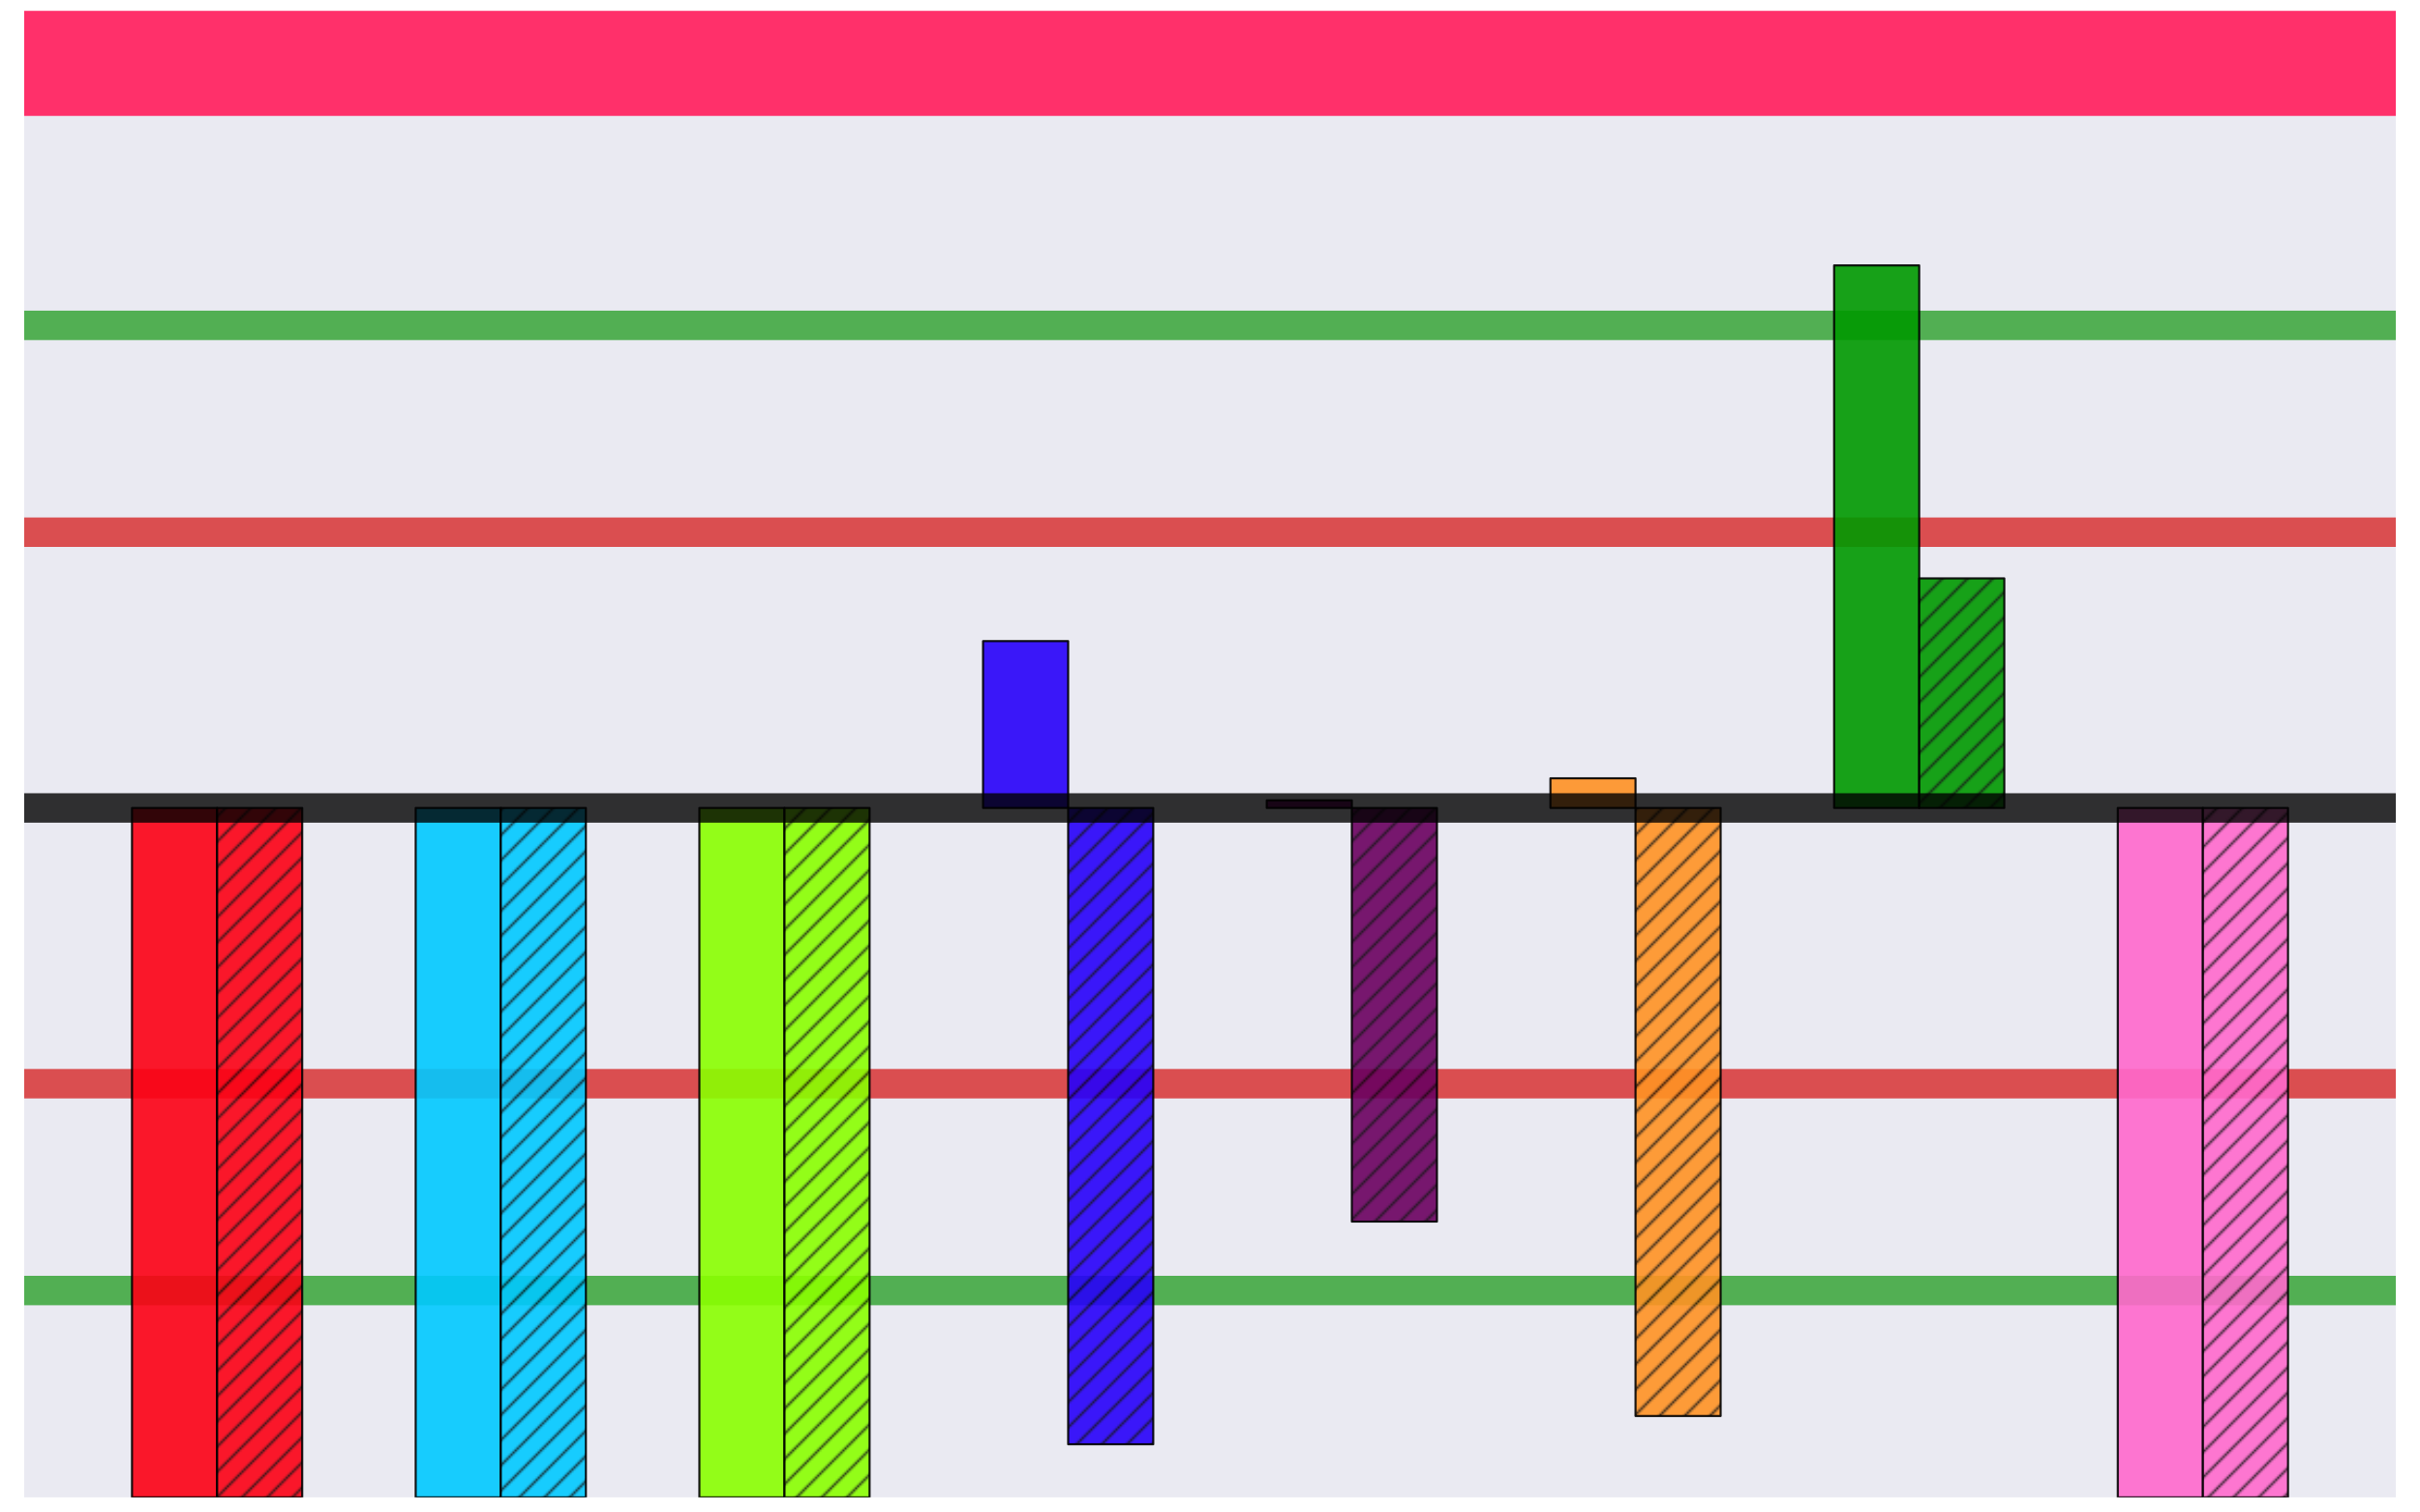 <?xml version="1.0" encoding="utf-8" standalone="no"?>
<!DOCTYPE svg PUBLIC "-//W3C//DTD SVG 1.1//EN"
  "http://www.w3.org/Graphics/SVG/1.1/DTD/svg11.dtd">
<svg xmlns:xlink="http://www.w3.org/1999/xlink" width="1152pt" height="720pt" viewBox="0 0 1152 720" xmlns="http://www.w3.org/2000/svg" version="1.1">
 <defs>
  <style type="text/css">*{stroke-linejoin: round; stroke-linecap: butt}</style>
 </defs>
 <g id="figure_1">
  <g id="patch_1">
   <path d="M 0 720 
L 1152 720 
L 1152 0 
L 0 0 
z
" style="fill: #ffffff"/>
  </g>
  <g id="axes_1">
   <g id="patch_2">
    <path d="M 11.52 712.8 
L 1140.48 712.8 
L 1140.48 7.2 
L 11.52 7.2 
z
" style="fill: #eaeaf2"/>
   </g>
   <g id="matplotlib.axis_1"/>
   <g id="matplotlib.axis_2"/>
   <g id="line2d_1">
    <path d="M 11.52 30.173 
L 1140.48 30.173 
" style="fill: none; stroke: #ff306a; stroke-width: 50"/>
   </g>
   <g id="line2d_2">
    <path d="M 11.52 154.884 
L 1140.48 154.884 
" clip-path="url(#p7624ec8aad)" style="fill: none; stroke: #2ca02c; stroke-opacity: 0.8; stroke-width: 14; stroke-linecap: round"/>
   </g>
   <g id="line2d_3">
    <path d="M 11.52 253.34 
L 1140.48 253.34 
" clip-path="url(#p7624ec8aad)" style="fill: none; stroke: #d62728; stroke-opacity: 0.8; stroke-width: 14; stroke-linecap: round"/>
   </g>
   <g id="line2d_4">
    <path d="M 11.52 614.344 
L 1140.48 614.344 
" clip-path="url(#p7624ec8aad)" style="fill: none; stroke: #2ca02c; stroke-opacity: 0.8; stroke-width: 14; stroke-linecap: round"/>
   </g>
   <g id="line2d_5">
    <path d="M 11.52 515.888 
L 1140.48 515.888 
" clip-path="url(#p7624ec8aad)" style="fill: none; stroke: #d62728; stroke-opacity: 0.8; stroke-width: 14; stroke-linecap: round"/>
   </g>
   <g id="patch_3">
    <path d="M 11.52 712.8 
L 11.52 7.2 
" style="fill: none"/>
   </g>
   <g id="patch_4">
    <path d="M 1140.48 712.8 
L 1140.48 7.2 
" style="fill: none"/>
   </g>
   <g id="patch_5">
    <path d="M 11.52 712.8 
L 1140.48 712.8 
" style="fill: none"/>
   </g>
   <g id="patch_6">
    <path d="M 11.52 7.2 
L 1140.48 7.2 
" style="fill: none"/>
   </g>
   <g id="patch_7">
    <path d="M 62.836 384.614 
L 103.349 384.614 
L 103.349 712.8 
L 62.836 712.8 
z
" clip-path="url(#p7624ec8aad)" style="fill: #fc0014; opacity: 0.9; stroke: #000000; stroke-linejoin: miter"/>
   </g>
   <g id="patch_8">
    <path d="M 103.349 384.614 
L 143.862 384.614 
L 143.862 712.8 
L 103.349 712.8 
z
" clip-path="url(#p7624ec8aad)" style="fill: url(#h167f7c5299); opacity: 0.9; stroke: #000000; stroke-linejoin: miter"/>
   </g>
   <g id="patch_9">
    <path d="M 197.879 384.614 
L 238.392 384.614 
L 238.392 712.8 
L 197.879 712.8 
z
" clip-path="url(#p7624ec8aad)" style="fill: #00c9ff; opacity: 0.9; stroke: #000000; stroke-linejoin: miter"/>
   </g>
   <g id="patch_10">
    <path d="M 238.392 384.614 
L 278.905 384.614 
L 278.905 712.8 
L 238.392 712.8 
z
" clip-path="url(#p7624ec8aad)" style="fill: url(#h699674fb34); opacity: 0.9; stroke: #000000; stroke-linejoin: miter"/>
   </g>
   <g id="patch_11">
    <path d="M 332.922 384.614 
L 373.435 384.614 
L 373.435 712.8 
L 332.922 712.8 
z
" clip-path="url(#p7624ec8aad)" style="fill: #8aff00; opacity: 0.9; stroke: #000000; stroke-linejoin: miter"/>
   </g>
   <g id="patch_12">
    <path d="M 373.435 384.614 
L 413.948 384.614 
L 413.948 712.8 
L 373.435 712.8 
z
" clip-path="url(#p7624ec8aad)" style="fill: url(#h7cd183216e); opacity: 0.9; stroke: #000000; stroke-linejoin: miter"/>
   </g>
   <g id="patch_13">
    <path d="M 467.966 384.614 
L 508.478 384.614 
L 508.478 305.193 
L 467.966 305.193 
z
" clip-path="url(#p7624ec8aad)" style="fill: #2700fa; opacity: 0.9; stroke: #000000; stroke-linejoin: miter"/>
   </g>
   <g id="patch_14">
    <path d="M 508.478 384.614 
L 548.991 384.614 
L 548.991 687.53 
L 508.478 687.53 
z
" clip-path="url(#p7624ec8aad)" style="fill: url(#h26b0a70453); opacity: 0.9; stroke: #000000; stroke-linejoin: miter"/>
   </g>
   <g id="patch_15">
    <path d="M 603.009 384.614 
L 643.522 384.614 
L 643.522 381.004 
L 603.009 381.004 
z
" clip-path="url(#p7624ec8aad)" style="fill: #6a005f; opacity: 0.9; stroke: #000000; stroke-linejoin: miter"/>
   </g>
   <g id="patch_16">
    <path d="M 643.522 384.614 
L 684.034 384.614 
L 684.034 581.526 
L 643.522 581.526 
z
" clip-path="url(#p7624ec8aad)" style="fill: url(#h91a678296c); opacity: 0.9; stroke: #000000; stroke-linejoin: miter"/>
   </g>
   <g id="patch_17">
    <path d="M 738.052 384.614 
L 778.565 384.614 
L 778.565 370.502 
L 738.052 370.502 
z
" clip-path="url(#p7624ec8aad)" style="fill: #ff9224; opacity: 0.9; stroke: #000000; stroke-linejoin: miter"/>
   </g>
   <g id="patch_18">
    <path d="M 778.565 384.614 
L 819.078 384.614 
L 819.078 674.074 
L 778.565 674.074 
z
" clip-path="url(#p7624ec8aad)" style="fill: url(#h09ba268ff0); opacity: 0.9; stroke: #000000; stroke-linejoin: miter"/>
   </g>
   <g id="patch_19">
    <path d="M 873.095 384.614 
L 913.608 384.614 
L 913.608 126.332 
L 873.095 126.332 
z
" clip-path="url(#p7624ec8aad)" style="fill: #009900; opacity: 0.9; stroke: #000000; stroke-linejoin: miter"/>
   </g>
   <g id="patch_20">
    <path d="M 913.608 384.614 
L 954.121 384.614 
L 954.121 275.328 
L 913.608 275.328 
z
" clip-path="url(#p7624ec8aad)" style="fill: url(#h351bb15fa0); opacity: 0.9; stroke: #000000; stroke-linejoin: miter"/>
   </g>
   <g id="patch_21">
    <path d="M 1008.138 384.614 
L 1048.651 384.614 
L 1048.651 712.8 
L 1008.138 712.8 
z
" clip-path="url(#p7624ec8aad)" style="fill: #ff69cc; opacity: 0.9; stroke: #000000; stroke-linejoin: miter"/>
   </g>
   <g id="patch_22">
    <path d="M 1048.651 384.614 
L 1089.164 384.614 
L 1089.164 712.8 
L 1048.651 712.8 
z
" clip-path="url(#p7624ec8aad)" style="fill: url(#h8a83310abf); opacity: 0.9; stroke: #000000; stroke-linejoin: miter"/>
   </g>
   <g id="line2d_6">
    <path d="M 11.52 384.614 
L 1140.48 384.614 
" clip-path="url(#p7624ec8aad)" style="fill: none; stroke: #000000; stroke-opacity: 0.8; stroke-width: 14; stroke-linecap: round"/>
   </g>
  </g>
 </g>
 <defs>
  <clipPath id="p7624ec8aad">
   <rect x="11.52" y="7.2" width="1128.96" height="705.6"/>
  </clipPath>
 </defs>
 <defs>
  <pattern id="h167f7c5299" patternUnits="userSpaceOnUse" x="0" y="0" width="72" height="72">
   <rect x="0" y="0" width="73" height="73" fill="#fc0014"/>
   <path d="M -36 36 
L 36 -36 
M -30 42 
L 42 -30 
M -24 48 
L 48 -24 
M -18 54 
L 54 -18 
M -12 60 
L 60 -12 
M -6 66 
L 66 -6 
M 0 72 
L 72 0 
M 6 78 
L 78 6 
M 12 84 
L 84 12 
M 18 90 
L 90 18 
M 24 96 
L 96 24 
M 30 102 
L 102 30 
M 36 108 
L 108 36 
" style="fill: #000000; stroke: #000000; stroke-width: 1.0; stroke-linecap: butt; stroke-linejoin: miter; stroke-opacity: 0.9"/>
  </pattern>
  <pattern id="h699674fb34" patternUnits="userSpaceOnUse" x="0" y="0" width="72" height="72">
   <rect x="0" y="0" width="73" height="73" fill="#00c9ff"/>
   <path d="M -36 36 
L 36 -36 
M -30 42 
L 42 -30 
M -24 48 
L 48 -24 
M -18 54 
L 54 -18 
M -12 60 
L 60 -12 
M -6 66 
L 66 -6 
M 0 72 
L 72 0 
M 6 78 
L 78 6 
M 12 84 
L 84 12 
M 18 90 
L 90 18 
M 24 96 
L 96 24 
M 30 102 
L 102 30 
M 36 108 
L 108 36 
" style="fill: #000000; stroke: #000000; stroke-width: 1.0; stroke-linecap: butt; stroke-linejoin: miter; stroke-opacity: 0.9"/>
  </pattern>
  <pattern id="h7cd183216e" patternUnits="userSpaceOnUse" x="0" y="0" width="72" height="72">
   <rect x="0" y="0" width="73" height="73" fill="#8aff00"/>
   <path d="M -36 36 
L 36 -36 
M -30 42 
L 42 -30 
M -24 48 
L 48 -24 
M -18 54 
L 54 -18 
M -12 60 
L 60 -12 
M -6 66 
L 66 -6 
M 0 72 
L 72 0 
M 6 78 
L 78 6 
M 12 84 
L 84 12 
M 18 90 
L 90 18 
M 24 96 
L 96 24 
M 30 102 
L 102 30 
M 36 108 
L 108 36 
" style="fill: #000000; stroke: #000000; stroke-width: 1.0; stroke-linecap: butt; stroke-linejoin: miter; stroke-opacity: 0.9"/>
  </pattern>
  <pattern id="h26b0a70453" patternUnits="userSpaceOnUse" x="0" y="0" width="72" height="72">
   <rect x="0" y="0" width="73" height="73" fill="#2700fa"/>
   <path d="M -36 36 
L 36 -36 
M -30 42 
L 42 -30 
M -24 48 
L 48 -24 
M -18 54 
L 54 -18 
M -12 60 
L 60 -12 
M -6 66 
L 66 -6 
M 0 72 
L 72 0 
M 6 78 
L 78 6 
M 12 84 
L 84 12 
M 18 90 
L 90 18 
M 24 96 
L 96 24 
M 30 102 
L 102 30 
M 36 108 
L 108 36 
" style="fill: #000000; stroke: #000000; stroke-width: 1.0; stroke-linecap: butt; stroke-linejoin: miter; stroke-opacity: 0.9"/>
  </pattern>
  <pattern id="h91a678296c" patternUnits="userSpaceOnUse" x="0" y="0" width="72" height="72">
   <rect x="0" y="0" width="73" height="73" fill="#6a005f"/>
   <path d="M -36 36 
L 36 -36 
M -30 42 
L 42 -30 
M -24 48 
L 48 -24 
M -18 54 
L 54 -18 
M -12 60 
L 60 -12 
M -6 66 
L 66 -6 
M 0 72 
L 72 0 
M 6 78 
L 78 6 
M 12 84 
L 84 12 
M 18 90 
L 90 18 
M 24 96 
L 96 24 
M 30 102 
L 102 30 
M 36 108 
L 108 36 
" style="fill: #000000; stroke: #000000; stroke-width: 1.0; stroke-linecap: butt; stroke-linejoin: miter; stroke-opacity: 0.9"/>
  </pattern>
  <pattern id="h09ba268ff0" patternUnits="userSpaceOnUse" x="0" y="0" width="72" height="72">
   <rect x="0" y="0" width="73" height="73" fill="#ff9224"/>
   <path d="M -36 36 
L 36 -36 
M -30 42 
L 42 -30 
M -24 48 
L 48 -24 
M -18 54 
L 54 -18 
M -12 60 
L 60 -12 
M -6 66 
L 66 -6 
M 0 72 
L 72 0 
M 6 78 
L 78 6 
M 12 84 
L 84 12 
M 18 90 
L 90 18 
M 24 96 
L 96 24 
M 30 102 
L 102 30 
M 36 108 
L 108 36 
" style="fill: #000000; stroke: #000000; stroke-width: 1.0; stroke-linecap: butt; stroke-linejoin: miter; stroke-opacity: 0.9"/>
  </pattern>
  <pattern id="h351bb15fa0" patternUnits="userSpaceOnUse" x="0" y="0" width="72" height="72">
   <rect x="0" y="0" width="73" height="73" fill="#009900"/>
   <path d="M -36 36 
L 36 -36 
M -30 42 
L 42 -30 
M -24 48 
L 48 -24 
M -18 54 
L 54 -18 
M -12 60 
L 60 -12 
M -6 66 
L 66 -6 
M 0 72 
L 72 0 
M 6 78 
L 78 6 
M 12 84 
L 84 12 
M 18 90 
L 90 18 
M 24 96 
L 96 24 
M 30 102 
L 102 30 
M 36 108 
L 108 36 
" style="fill: #000000; stroke: #000000; stroke-width: 1.0; stroke-linecap: butt; stroke-linejoin: miter; stroke-opacity: 0.9"/>
  </pattern>
  <pattern id="h8a83310abf" patternUnits="userSpaceOnUse" x="0" y="0" width="72" height="72">
   <rect x="0" y="0" width="73" height="73" fill="#ff69cc"/>
   <path d="M -36 36 
L 36 -36 
M -30 42 
L 42 -30 
M -24 48 
L 48 -24 
M -18 54 
L 54 -18 
M -12 60 
L 60 -12 
M -6 66 
L 66 -6 
M 0 72 
L 72 0 
M 6 78 
L 78 6 
M 12 84 
L 84 12 
M 18 90 
L 90 18 
M 24 96 
L 96 24 
M 30 102 
L 102 30 
M 36 108 
L 108 36 
" style="fill: #000000; stroke: #000000; stroke-width: 1.0; stroke-linecap: butt; stroke-linejoin: miter; stroke-opacity: 0.9"/>
  </pattern>
 </defs>
</svg>
